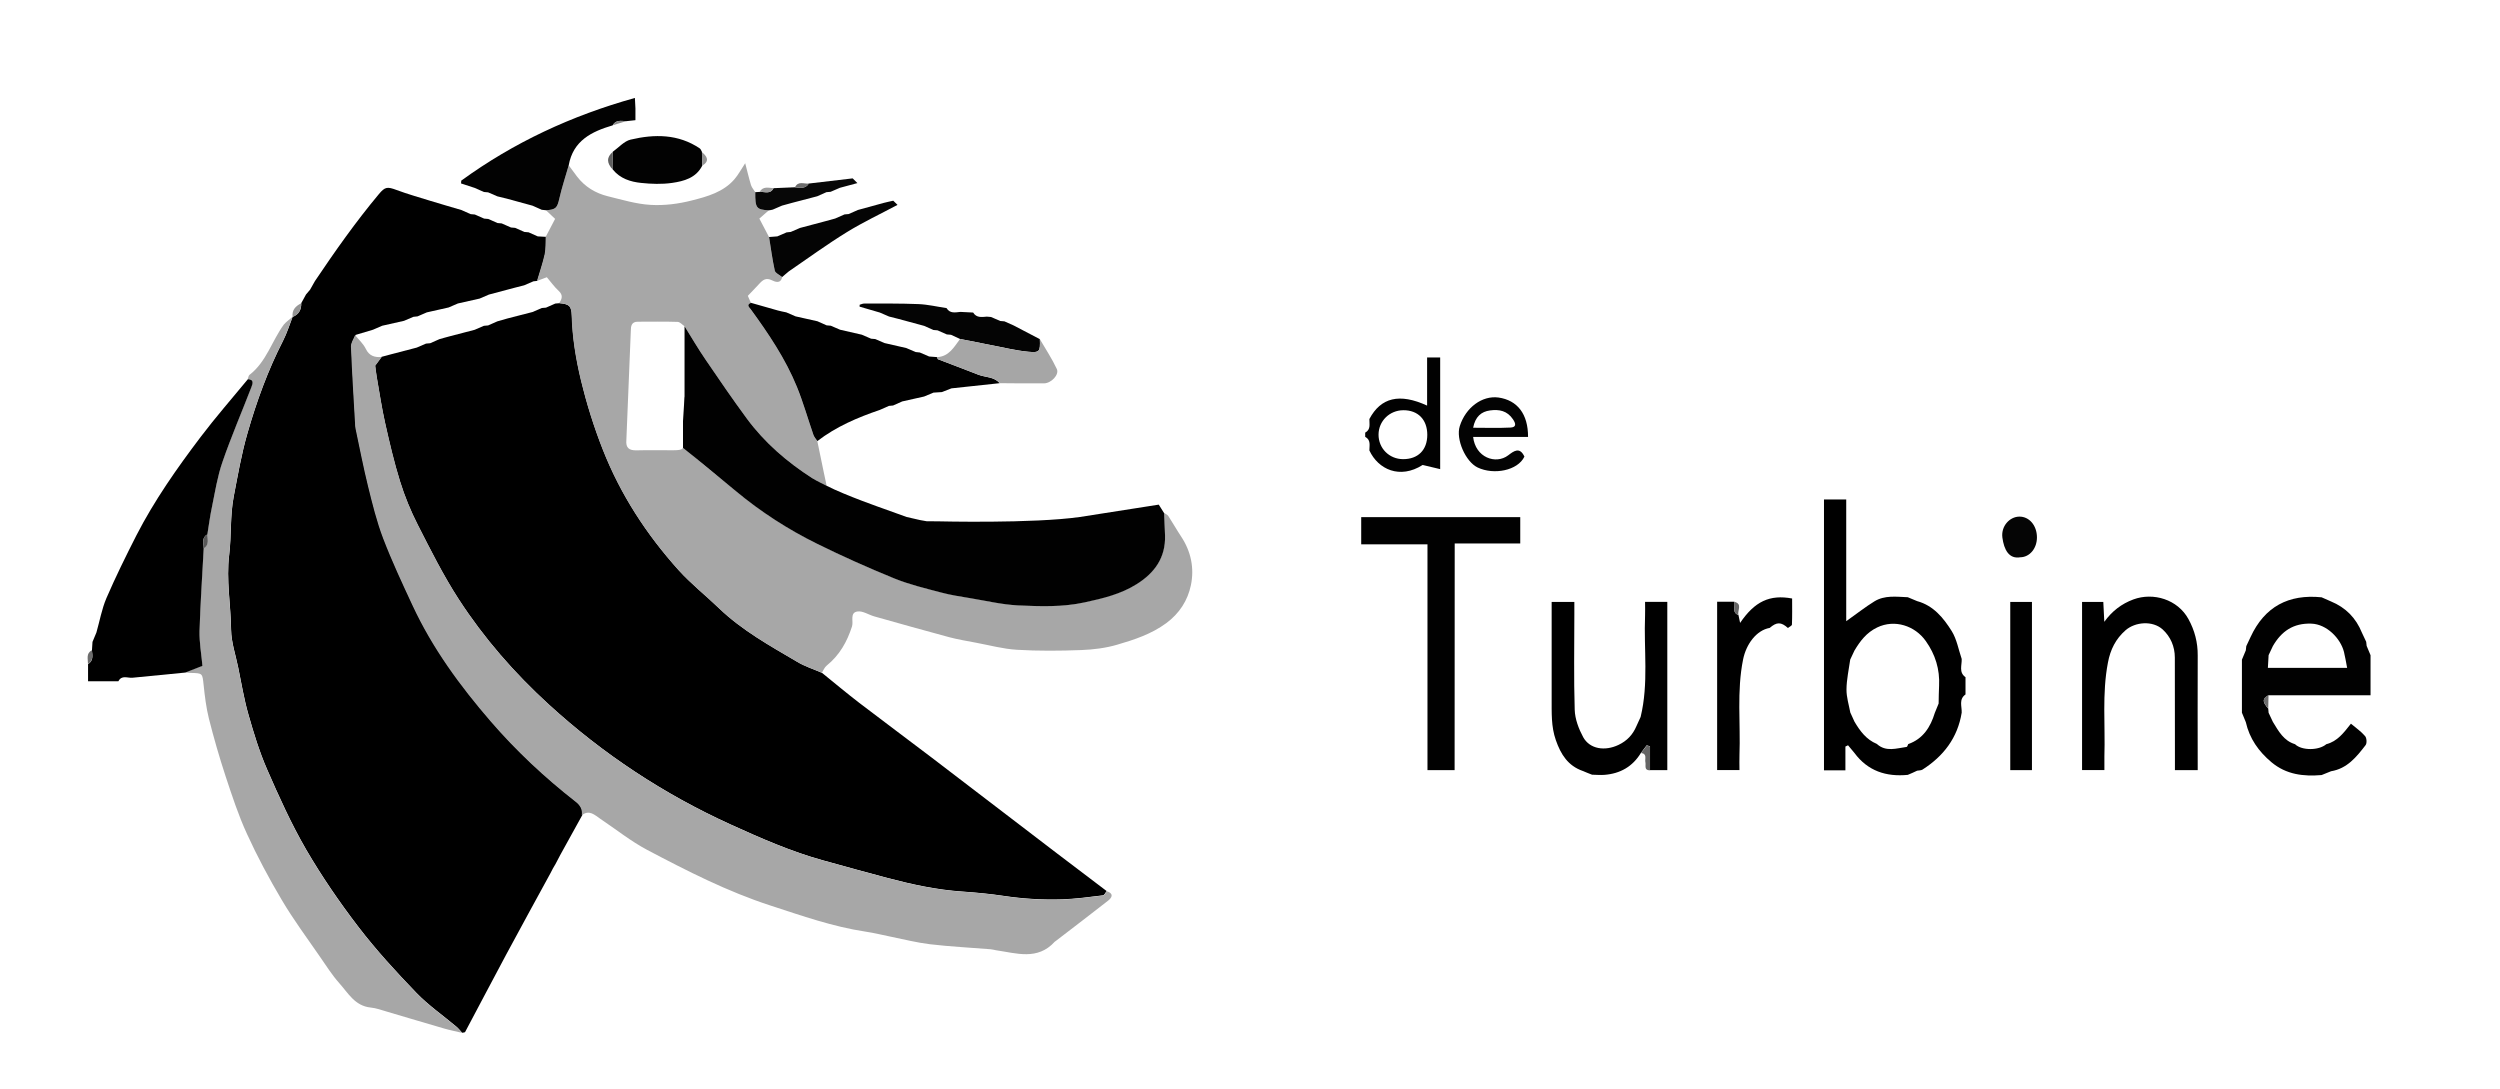 <?xml version="1.0" encoding="utf-8"?>
<!-- Generator: Adobe Illustrator 26.3.1, SVG Export Plug-In . SVG Version: 6.00 Build 0)  -->
<svg version="1.1" id="Layer_1" xmlns="http://www.w3.org/2000/svg" xmlns:xlink="http://www.w3.org/1999/xlink" x="0px" y="0px"
	 viewBox="0 0 275.4 120" style="enable-background:new 0 0 275.4 120;" xml:space="preserve">
<style type="text/css">
	.st0{fill:#A7A7A7;}
	.st1{fill:#010101;}
	.st2{fill:#020202;}
	.st3{fill:#040404;}
	.st4{fill:#A6A6A6;}
	.st5{fill:#030303;}
	.st6{fill:#070707;}
	.st7{fill:#050505;}
	.st8{fill:#656565;}
	.st9{fill:#969696;}
	.st10{fill:#5E5E5E;}
	.st11{fill:#6C6C6C;}
	.st12{fill:#6D6D6D;}
	.st13{fill:#9D9D9D;}
	.st14{fill:#676767;}
	.st15{fill:#8A8A8A;}
	.st16{fill:#939393;}
	.st17{fill:#7A7A7A;}
	.st18{fill:#8E8E8E;}
	.st19{fill:#767676;}
	.st20{fill:#6E6E6E;}
	.st21{fill:#808080;}
	.st22{fill:#7C7C7C;}
	.st23{fill:#757575;}
	.st24{fill:#868686;}
	.st25{fill:#777777;}
	.st26{fill:#747474;}
	.st27{fill:#7F7F7F;}
	.st28{fill:#848484;}
	.st29{fill:#898989;}
	.st30{fill:#787878;}
	.st31{fill:#858585;}
	.st32{fill:#7E7E7E;}
	.st33{fill:#8B8B8B;}
	.st34{fill:#6F6F6F;}
	.st35{fill:#717171;}
	.st36{fill:#707070;}
	.st37{fill:#838383;}
	.st38{fill:#818181;}
	.st39{fill:#797979;}
	.st40{fill:#888888;}
	.st41{fill:#8C8C8C;}
	.st42{fill:#828282;}
	.st43{fill:#585858;}
</style>
<g>
	<g>
		<path d="M90.55,74.12c1.37,1.11,2.72,2.24,4.11,3.31c2.65,2.03,5.33,4.01,7.98,6.03c4.59,3.5,9.17,7.01,13.76,10.52
			c1.83,1.4,3.67,2.78,5.51,4.18c-0.14,0.16-0.25,0.45-0.41,0.47c-1.49,0.18-2.98,0.39-4.48,0.44c-2.16,0.07-4.3-0.06-6.45-0.38
			c-1.52-0.23-3.05-0.37-4.59-0.48c-2.79-0.19-5.51-0.78-8.2-1.49c-2.37-0.63-4.73-1.28-7.1-1.94c-3.52-0.97-6.86-2.44-10.18-3.95
			c-7.39-3.36-14.08-7.77-20.07-13.25c-3.77-3.45-7.12-7.29-9.9-11.57c-1.7-2.62-3.1-5.43-4.52-8.21c-0.78-1.53-1.44-3.14-1.95-4.78
			c-0.66-2.1-1.16-4.26-1.64-6.41c-0.38-1.69-0.63-3.4-0.93-5.1c-0.08-0.48-0.13-0.96-0.17-1.24c0.28-0.38,0.5-0.67,0.71-0.96
			c0.37-0.1,0.75-0.21,1.12-0.3c0.92-0.24,1.84-0.48,2.76-0.72c0.34-0.15,0.68-0.29,1.02-0.44c0.15-0.01,0.3-0.03,0.46-0.04
			c0.34-0.15,0.68-0.3,1.02-0.45c0.37-0.1,0.75-0.22,1.12-0.31c0.92-0.24,1.84-0.48,2.76-0.72c0.34-0.15,0.68-0.29,1.02-0.44
			c0.15-0.01,0.3-0.03,0.46-0.04c0.34-0.15,0.68-0.29,1.02-0.45c0.37-0.11,0.75-0.22,1.12-0.32c0.92-0.24,1.84-0.48,2.76-0.71
			c0.34-0.15,0.68-0.29,1.02-0.44c0.15-0.01,0.3-0.03,0.46-0.04c0.34-0.15,0.68-0.29,1.02-0.45c0.15-0.01,0.3-0.03,0.46-0.04
			c1.08,0.1,1.34,0.3,1.37,1.39c0.07,2.4,0.45,4.74,1.01,7.08c0.63,2.62,1.43,5.17,2.42,7.68c1.95,4.95,4.8,9.32,8.33,13.25
			c1.36,1.51,2.98,2.78,4.45,4.2c2.55,2.45,5.61,4.14,8.62,5.91C88.67,73.42,89.64,73.72,90.55,74.12z"/>
		<path d="M60.65,96.17c-1.63,2.99-3.27,5.97-4.88,8.97c-1.52,2.84-3.02,5.7-4.53,8.54c-0.04,0.07-0.22,0.06-0.33,0.09
			c-0.21-0.23-0.4-0.48-0.63-0.67c-1.47-1.24-3.08-2.35-4.41-3.73c-2.23-2.31-4.41-4.69-6.36-7.23c-2.09-2.73-4.05-5.58-5.78-8.55
			c-1.64-2.83-3-5.84-4.31-8.85c-0.85-1.94-1.47-3.99-2.05-6.03c-0.49-1.7-0.77-3.45-1.13-5.19c-0.28-1.38-0.76-2.76-0.78-4.15
			c-0.03-2.75-0.55-5.49-0.21-8.25c0.26-2.13,0.09-4.28,0.5-6.43c0.45-2.33,0.85-4.67,1.51-6.96c1.01-3.52,2.25-6.93,3.92-10.19
			c0.43-0.84,0.72-1.76,1.06-2.65l0.01,0.01c0.68-0.27,0.96-0.8,0.94-1.51l0,0c0.17-0.32,0.35-0.63,0.52-0.95
			c0.15-0.18,0.3-0.35,0.45-0.53c0.18-0.31,0.35-0.63,0.53-0.94c2.22-3.3,4.5-6.54,7.05-9.59c0.68-0.81,0.92-0.83,1.95-0.45
			c1.23,0.46,2.49,0.81,3.74,1.2c1.13,0.35,2.27,0.67,3.41,1.01c0.34,0.15,0.68,0.3,1.01,0.45c0.15,0.01,0.3,0.03,0.46,0.04
			c0.34,0.15,0.68,0.3,1.02,0.45c0.15,0.01,0.3,0.02,0.46,0.04c0.34,0.15,0.68,0.3,1.02,0.45c0.15,0.01,0.3,0.03,0.46,0.04
			c0.34,0.15,0.68,0.29,1.02,0.45c0.15,0.01,0.3,0.03,0.46,0.04c0.34,0.15,0.68,0.29,1.02,0.45c0.15,0.01,0.3,0.03,0.46,0.04
			c0.34,0.15,0.68,0.3,1.01,0.45c0.3,0.02,0.61,0.04,0.92,0.05c-0.03,0.63,0.02,1.28-0.11,1.9c-0.22,1-0.56,1.97-0.85,2.95
			c-0.15,0.01-0.29,0.03-0.44,0.05c-0.34,0.15-0.69,0.29-1.02,0.44c-0.34,0.09-0.69,0.17-1.02,0.26c-0.95,0.25-1.9,0.51-2.86,0.76
			c-0.34,0.15-0.68,0.29-1.02,0.44c-0.8,0.18-1.6,0.36-2.4,0.54c-0.34,0.15-0.68,0.29-1.02,0.44c-0.8,0.18-1.6,0.36-2.4,0.54
			c-0.34,0.15-0.68,0.29-1.02,0.44c-0.15,0.01-0.3,0.03-0.46,0.05c-0.34,0.15-0.69,0.29-1.03,0.44c-0.8,0.18-1.6,0.36-2.4,0.54
			c-0.34,0.15-0.68,0.29-1.02,0.44c-0.64,0.19-1.27,0.38-1.91,0.57c-0.16,0.42-0.47,0.85-0.46,1.26c0.12,2.92,0.3,5.84,0.47,8.77
			c0,0.08,0.01,0.16,0.03,0.24c0.46,2.12,0.86,4.26,1.38,6.36c0.48,1.94,0.96,3.9,1.67,5.77c0.96,2.5,2.1,4.94,3.23,7.37
			c2.2,4.71,5.25,8.88,8.62,12.79c2.8,3.24,5.93,6.17,9.31,8.81c0.53,0.42,0.81,0.86,0.72,1.52c-0.81,1.46-1.62,2.92-2.42,4.38
			c-0.18,0.33-0.35,0.67-0.53,1.01C60.98,95.52,60.81,95.85,60.65,96.17z"/>
		<path class="st0" d="M69,48.48c-0.08,0.86,0.3,1.15,1.13,1.13c1.34-0.04,2.69,0,4.03-0.01c1.15-0.01,1.21-0.11,1.21-1.29
			c0-1.54,0.02-3.09,0.03-4.64c0.14,0.35,0.38,0.69,0.39,1.04c0.06,1.43,0,2.86,0.1,4.28c0.03,0.47,0.27,1.04,0.62,1.34
			c1.47,1.29,3.03,2.48,4.53,3.73c2.76,2.29,5.76,4.22,8.96,5.81c2.79,1.38,5.64,2.66,8.53,3.83c1.66,0.68,3.43,1.09,5.17,1.55
			c1.05,0.28,2.14,0.44,3.21,0.62c1.75,0.29,3.5,0.72,5.26,0.79c2.43,0.1,4.85,0.21,7.29-0.33c2.03-0.45,4-0.92,5.76-2.02
			c1.96-1.24,3.19-2.93,3.11-5.36c-0.03-0.81-0.07-1.63-0.1-2.45c0.16,0.11,0.37,0.19,0.47,0.34c0.49,0.75,0.92,1.52,1.41,2.26
			c1.09,1.64,1.47,3.48,1.08,5.36c-0.35,1.69-1.27,3.12-2.72,4.19c-1.63,1.2-3.51,1.82-5.4,2.37c-1.26,0.37-2.62,0.54-3.95,0.59
			c-2.36,0.09-4.74,0.11-7.1-0.03c-1.51-0.09-3.01-0.5-4.51-0.78c-0.99-0.19-1.99-0.35-2.96-0.61c-2.76-0.74-5.51-1.52-8.25-2.29
			c-0.62-0.18-1.26-0.62-1.83-0.54c-0.89,0.12-0.43,1.08-0.61,1.64c-0.55,1.71-1.38,3.18-2.79,4.32c-0.24,0.19-0.36,0.52-0.53,0.79
			c-0.92-0.4-1.89-0.7-2.74-1.21c-3.01-1.77-6.07-3.46-8.62-5.91c-1.47-1.41-3.09-2.69-4.45-4.2c-3.53-3.93-6.38-8.3-8.33-13.25
			c-0.99-2.51-1.78-5.05-2.42-7.68c-0.56-2.34-0.94-4.68-1.01-7.08c-0.03-1.09-0.28-1.29-1.37-1.39c0.32-0.47,0.45-0.88-0.06-1.35
			c-0.47-0.43-0.85-0.97-1.3-1.5c-0.36,0.14-0.73,0.28-1.09,0.41c0.29-0.99,0.63-1.96,0.85-2.95c0.13-0.61,0.08-1.26,0.11-1.9
			c0.35-0.67,0.7-1.34,1.04-1.99c-0.41-0.38-0.71-0.67-1.01-0.95c1.11-0.07,1.24-0.25,1.48-1.3c0.28-1.23,0.68-2.44,1.03-3.65
			c0.3,0.41,0.6,0.82,0.91,1.23c0.87,1.14,2.03,1.84,3.4,2.18c1.56,0.38,3.13,0.86,4.71,0.95c1.51,0.09,3.08-0.11,4.55-0.49
			c1.7-0.43,3.47-0.92,4.69-2.34c0.43-0.5,0.74-1.1,1.18-1.76c0.22,0.82,0.4,1.62,0.64,2.41c0.09,0.28,0.31,0.52,0.47,0.78
			c-0.01,1.76,0.11,1.92,1.49,2c-0.29,0.25-0.58,0.5-1.04,0.91c0.33,0.64,0.71,1.34,1.07,2.04c0.2,1.24,0.35,2.48,0.63,3.7
			c0.06,0.28,0.53,0.48,0.81,0.71c-0.17,0.78-0.79,0.51-1.14,0.34c-0.62-0.3-0.97-0.05-1.34,0.35c-0.43,0.47-0.87,0.92-1.3,1.37
			c0.13,0.3,0.25,0.55,0.35,0.79c-0.54,0.22-0.2,0.47-0.02,0.72c1.97,2.69,3.82,5.44,5.08,8.54c0.7,1.73,1.21,3.53,1.82,5.29
			c0.08,0.25,0.28,0.45,0.43,0.68c0.23,1.13,0.46,2.26,0.7,3.39c0.1,0.5,0.22,1.01,0.32,1.51c-0.52-0.27-1.07-0.5-1.56-0.82
			c-2.78-1.78-5.27-3.92-7.23-6.58c-1.56-2.12-3.05-4.29-4.53-6.47c-0.82-1.21-1.56-2.46-2.33-3.7c-0.25-0.17-0.5-0.47-0.76-0.48
			c-1.47-0.05-2.93-0.02-4.4-0.02c-0.68,0-0.76,0.48-0.76,1"/>
		<path class="st0" d="M64.09,89.81c0.09-0.67-0.19-1.11-0.72-1.52c-3.38-2.64-6.51-5.57-9.31-8.81c-3.38-3.91-6.43-8.07-8.62-12.79
			c-1.13-2.43-2.27-4.86-3.23-7.37c-0.71-1.86-1.19-3.82-1.67-5.77c-0.52-2.11-0.93-4.24-1.38-6.36c-0.01-0.08-0.03-0.16-0.03-0.24
			c-0.17-2.92-0.35-5.84-0.47-8.77c-0.01-0.42,0.29-0.84,0.46-1.26c0.4,0.5,0.9,0.94,1.17,1.5c0.39,0.81,1,0.96,1.76,0.91
			c-0.22,0.29-0.43,0.58-0.71,0.96c0.04,0.27,0.09,0.76,0.17,1.24c0.3,1.7,0.55,3.42,0.93,5.1c0.49,2.15,0.99,4.31,1.64,6.41
			c0.51,1.64,1.17,3.25,1.95,4.78c1.42,2.78,2.82,5.59,4.52,8.21c2.77,4.28,6.12,8.12,9.9,11.57c5.99,5.48,12.68,9.89,20.07,13.25
			c3.32,1.51,6.66,2.97,10.18,3.95c2.36,0.65,4.73,1.31,7.1,1.94c2.69,0.71,5.41,1.3,8.2,1.49c1.53,0.1,3.07,0.25,4.59,0.48
			c2.14,0.32,4.29,0.46,6.45,0.38c1.5-0.05,2.99-0.26,4.48-0.44c0.15-0.02,0.27-0.31,0.41-0.47c0.79,0.26,0.58,0.69,0.12,1.05
			c-1.91,1.5-3.84,2.96-5.76,4.44c-0.03,0.02-0.07,0.04-0.1,0.07c-1.9,2.09-4.22,1.26-6.47,0.94c-0.2-0.03-0.4-0.1-0.6-0.11
			c-2.22-0.18-4.45-0.29-6.66-0.55c-1.43-0.17-2.84-0.53-4.27-0.82c-0.95-0.19-1.89-0.43-2.84-0.57c-3.6-0.54-7.02-1.75-10.46-2.87
			c-4.77-1.55-9.19-3.81-13.59-6.13c-1.81-0.96-3.44-2.27-5.16-3.42C65.5,89.77,64.91,89.16,64.09,89.81z"/>
		<path class="st1" d="M127.65,55.59c0.18,0.29,0.39,0.61,0.59,0.94c0.03,0.81,0.07,1.63,0.1,2.45c0.08,2.44-1.15,4.13-3.11,5.36
			c-1.76,1.11-3.73,1.58-5.76,2.02c-2.44,0.53-4.86,0.44-7.29,0.33c-1.76-0.08-3.51-0.5-5.26-0.79c-1.07-0.18-2.16-0.34-3.21-0.62
			c-1.74-0.46-3.51-0.88-5.17-1.55c-2.89-1.18-5.74-2.45-8.53-3.83c-3.2-1.58-6.21-3.52-8.96-5.81c-1.51-1.26-4.53-3.73-4.53-3.73
			l-1.28-1.03v-2.94l0.17-2.69v-7.76c0.77,1.24,1.51,2.5,2.33,3.7c1.48,2.18,2.97,4.35,4.53,6.47c1.97,2.67,4.45,4.8,7.23,6.58
			c0.5,0.31,1.04,0.55,1.56,0.82c2.02,1.05,6.31,2.54,6.31,2.54l2.5,0.9l1.48,0.34l0.73,0.13l1.27,0.01c0,0,10.43,0.26,15.62-0.48"
			/>
		<path class="st0" d="M32.23,34.9c-0.35,0.88-0.63,1.8-1.06,2.65c-1.67,3.26-2.91,6.67-3.92,10.19c-0.66,2.29-1.06,4.62-1.51,6.96
			c-0.41,2.15-0.24,4.3-0.5,6.43c-0.34,2.77,0.18,5.5,0.21,8.25c0.02,1.39,0.5,2.77,0.78,4.15c0.36,1.73,0.64,3.49,1.13,5.19
			c0.58,2.04,1.21,4.09,2.05,6.03c1.31,3.01,2.67,6.02,4.31,8.85c1.73,2.97,3.69,5.83,5.78,8.55c1.95,2.54,4.14,4.92,6.36,7.23
			c1.33,1.38,2.93,2.49,4.41,3.73c0.24,0.2,0.42,0.45,0.63,0.67c-0.66-0.16-1.33-0.29-1.98-0.48c-2.08-0.6-4.16-1.23-6.24-1.84
			c-0.62-0.18-1.23-0.41-1.86-0.47c-1.73-0.18-2.47-1.6-3.45-2.69c-0.8-0.9-1.45-1.94-2.14-2.93c-1.42-2.06-2.92-4.08-4.19-6.23
			c-1.4-2.36-2.7-4.79-3.84-7.29c-0.94-2.04-1.64-4.2-2.35-6.34c-0.69-2.1-1.3-4.22-1.84-6.36c-0.3-1.21-0.45-2.46-0.58-3.7
			c-0.14-1.29-0.1-1.29-1.42-1.32c-0.2,0-0.4-0.04-0.61-0.06c0.61-0.24,1.22-0.47,1.89-0.74c-0.11-1.26-0.35-2.55-0.32-3.84
			c0.08-3.03,0.29-6.06,0.46-9.1c0.64-0.38,0.41-0.99,0.4-1.54c0.17-1.03,0.3-2.07,0.52-3.09c0.35-1.65,0.61-3.33,1.15-4.91
			c0.97-2.78,2.13-5.5,3.19-8.25c0.14-0.37,0.31-0.83-0.39-0.86c0.06-0.15,0.07-0.35,0.18-0.44c1.87-1.44,2.47-3.75,3.79-5.55
			C31.54,35.43,31.91,35.19,32.23,34.9z"/>
		<path d="M22.44,60.41c-0.16,3.03-0.37,6.06-0.46,9.1c-0.03,1.29,0.21,2.58,0.32,3.84c-0.67,0.26-1.28,0.5-1.89,0.74
			c-1.94,0.19-3.88,0.38-5.82,0.57c-0.54,0.05-1.18-0.33-1.55,0.39c-1.09,0-2.18,0-3.34,0c0-0.62,0-1.26,0-1.89
			c0.61-0.37,0.49-0.96,0.43-1.52c0.02-0.31,0.04-0.62,0.06-0.93c0.14-0.34,0.28-0.69,0.43-1.03c0.36-1.26,0.59-2.58,1.1-3.78
			c1.01-2.34,2.14-4.63,3.3-6.91c1.98-3.86,4.47-7.4,7.08-10.85c1.66-2.19,3.47-4.26,5.21-6.37c0.7,0.02,0.53,0.49,0.39,0.86
			c-1.06,2.75-2.23,5.47-3.19,8.25c-0.55,1.58-0.81,3.26-1.15,4.91c-0.22,1.02-0.35,2.06-0.52,3.09
			C22.17,59.24,22.45,59.86,22.44,60.41z"/>
		<path d="M210.16,85.36c-2.39,0.23-4.41-0.43-5.88-2.42c-0.24-0.28-0.47-0.56-0.7-0.84c-0.1,0.05-0.2,0.1-0.29,0.14
			c0,0.87,0,1.75,0,2.62c-0.76,0-1.53,0-2.36,0c0-9.98,0-19.87,0-29.84c0.8,0,1.56,0,2.45,0c0,4.4,0,8.74,0,13.41
			c1.19-0.84,2.11-1.57,3.1-2.18c1.13-0.7,2.42-0.51,3.68-0.46c0.34,0.14,0.69,0.29,1.03,0.43c1.8,0.49,2.9,1.85,3.81,3.3
			c0.56,0.9,0.75,2.04,1.1,3.07c0.03,0.7-0.34,1.48,0.42,2.01c0,0.63,0,1.26,0,1.9c-0.76,0.54-0.39,1.32-0.42,2.01
			c-0.45,2.77-2,4.79-4.32,6.27c-0.16,0.1-0.39,0.08-0.59,0.12C210.84,85.07,210.5,85.22,210.16,85.36z M213.56,77.5
			c0.01-0.65,0.02-1.3,0.05-1.95c0.09-1.82-0.41-3.45-1.47-4.94c-1.19-1.68-3.42-2.42-5.35-1.49c-1.18,0.57-1.87,1.49-2.5,2.54
			c-0.16,0.33-0.31,0.67-0.47,1c-0.15,1.09-0.4,2.19-0.41,3.28c-0.01,0.85,0.26,1.7,0.42,2.55c0.15,0.34,0.3,0.67,0.46,1.01
			c0.61,1.03,1.3,1.97,2.46,2.45c1.01,0.92,2.17,0.48,3.29,0.33c0.07-0.01,0.11-0.2,0.17-0.31c1.64-0.58,2.45-1.87,2.93-3.44
			C213.28,78.19,213.42,77.85,213.56,77.5z"/>
		<path d="M90.04,48.59c-0.15-0.23-0.34-0.43-0.43-0.68c-0.61-1.76-1.12-3.57-1.82-5.29c-1.26-3.09-3.12-5.85-5.08-8.54
			c-0.18-0.24-0.52-0.49,0.02-0.72c0.99,0.28,1.97,0.57,2.95,0.84c0.31,0.09,0.62,0.14,0.94,0.21c0.34,0.15,0.68,0.29,1.02,0.44
			c0.8,0.18,1.6,0.36,2.41,0.54c0.34,0.15,0.68,0.3,1.01,0.45c0.15,0.01,0.3,0.03,0.46,0.04c0.34,0.15,0.68,0.29,1.02,0.44
			c0.8,0.18,1.6,0.37,2.4,0.55c0.34,0.15,0.68,0.29,1.02,0.44c0.15,0.01,0.3,0.03,0.46,0.04c0.34,0.15,0.68,0.29,1.02,0.44
			c0.8,0.18,1.6,0.37,2.4,0.55c0.34,0.15,0.69,0.29,1.03,0.44c0.15,0.01,0.3,0.03,0.46,0.05c0.34,0.15,0.68,0.29,1.02,0.44
			c0.3,0.02,0.6,0.05,0.9,0.07c0.02,0.08,0.03,0.21,0.07,0.23c1.49,0.57,2.98,1.13,4.46,1.71c0.78,0.3,1.73,0.21,2.34,0.93
			c-1.77,0.19-5.31,0.57-5.31,0.57l-1.05,0.41l-0.93,0.06c0,0-0.69,0.28-1.03,0.43c-0.8,0.18-2.41,0.54-2.41,0.54l-1.01,0.45
			c0,0-0.3,0.03-0.45,0.04c-0.34,0.15-0.68,0.3-1.02,0.45C94.47,45.99,92.11,47,90.04,48.59z"/>
		<path class="st1" d="M246.97,78.51c0-1.95,0-3.89,0-5.84c0.14-0.34,0.29-0.69,0.43-1.03c0.01-0.15,0.03-0.3,0.05-0.46
			c0.16-0.33,0.31-0.67,0.47-1c1.55-3.36,4.2-4.75,7.83-4.38c0.34,0.15,0.68,0.3,1.02,0.45c1.63,0.67,2.76,1.82,3.42,3.45
			c0.16,0.33,0.31,0.67,0.47,1c0.01,0.15,0.03,0.3,0.05,0.45c0.14,0.34,0.28,0.69,0.43,1.03c0,1.42,0,2.83,0,4.41
			c-3.76,0-7.5,0-11.24,0c-0.69,0.38-0.7,0.7-0.03,1.47c0.01,0.15,0.02,0.3,0.04,0.46c0.16,0.33,0.31,0.67,0.47,1
			c0.62,1.01,1.18,2.08,2.44,2.46c0.74,0.72,2.62,0.71,3.45,0c1.22-0.31,1.92-1.26,2.71-2.26c0.55,0.47,1.13,0.86,1.56,1.37
			c0.18,0.21,0.22,0.79,0.05,1c-1,1.3-2.03,2.58-3.8,2.87c-0.35,0.14-0.69,0.28-1.04,0.42c-2.01,0.17-3.89-0.05-5.52-1.41
			c-1.42-1.19-2.42-2.61-2.83-4.42C247.25,79.19,247.11,78.85,246.97,78.51z M249.91,72.17c-0.03,0.47-0.05,0.94-0.08,1.4
			c3,0,5.86,0,8.73,0c-0.13-0.67-0.22-1.23-0.35-1.76c-0.38-1.49-1.9-3.05-3.59-3.11c-1.98-0.07-3.29,0.83-4.24,2.47
			C250.22,71.5,250.06,71.84,249.91,72.17z"/>
		<path class="st1" d="M160.24,84.84c-1.12,0-2,0-2.99,0c0-8.29,0-16.51,0-24.88c-2.48,0-4.86,0-7.3,0c0-1.06,0-1.98,0-2.99
			c5.84,0,11.64,0,17.52,0c0,0.96,0,1.88,0,2.9c-2.37,0-4.73,0-7.22,0C160.24,68.23,160.24,76.49,160.24,84.84z"/>
		<path d="M242.1,84.84c-0.86,0-1.58,0-2.51,0c0-0.41,0-0.83,0-1.26c0-3.71-0.01-7.43-0.01-11.14c0-1.23-0.48-2.31-1.34-3.1
			c-1.11-1-3.02-0.84-4.09,0.09c-1.08,0.95-1.67,2.12-1.94,3.56c-0.66,3.44-0.28,6.89-0.39,10.33c-0.01,0.48,0,0.96,0,1.51
			c-0.87,0-1.63,0-2.46,0c0-6.17,0-12.31,0-18.52c0.77,0,1.52,0,2.34,0c0.04,0.76,0.08,1.48,0.11,2.19
			c0.85-1.18,1.89-1.98,3.21-2.47c2.18-0.8,4.87-0.01,6.06,2.17c0.69,1.26,1.03,2.57,1.02,4.02
			C242.08,76.39,242.1,80.54,242.1,84.84z"/>
		<path d="M174.36,84.93c-1.63-0.57-2.42-1.82-2.97-3.4c-0.53-1.51-0.45-3.03-0.46-4.56c-0.01-3.14,0-6.28,0-9.41
			c0-0.4,0-0.79,0-1.25c0.88,0,1.63,0,2.5,0c0,0.5,0,0.94,0,1.37c0,3.51-0.07,7.01,0.04,10.51c0.03,1.02,0.44,2.1,0.93,3.01
			c0.73,1.33,2.4,1.57,3.89,0.86c0.95-0.45,1.58-1.13,1.98-2.07c0.15-0.34,0.3-0.67,0.46-1.01c0.9-3.69,0.34-7.44,0.49-11.16
			c0.02-0.48,0-0.96,0-1.52c0.85,0,1.6,0,2.45,0c0,6.16,0,12.29,0,18.54c-0.64,0-1.27,0-1.91,0c0-0.88,0-1.75,0-2.63
			c-0.12-0.04-0.24-0.08-0.36-0.11c-0.21,0.27-0.42,0.55-0.63,0.83c-0.92,1.52-2.29,2.3-4.05,2.43c-0.44,0.03-0.89-0.01-1.34-0.02
			C175.05,85.22,174.7,85.07,174.36,84.93z"/>
		<path class="st2" d="M62.65,18.21c-0.35,1.22-0.75,2.42-1.03,3.65c-0.24,1.04-0.37,1.23-1.48,1.3c-0.15-0.02-0.3-0.04-0.46-0.05
			c-0.34-0.15-0.68-0.3-1.01-0.45c-0.95-0.26-1.9-0.52-2.85-0.78c-0.34-0.09-0.69-0.17-1.03-0.25c-0.34-0.15-0.68-0.29-1.02-0.44
			c-0.15-0.01-0.3-0.03-0.46-0.04c-0.34-0.15-0.68-0.29-1.02-0.45c-0.5-0.16-1-0.33-1.5-0.49c0-0.1,0.01-0.21,0.02-0.31
			c5.78-4.2,12.14-7.16,19.13-9.11c0.02,0.51,0.05,0.83,0.06,1.15c0.01,0.4,0,0.8,0,1.3c-0.39,0.04-0.7,0.08-1.01,0.11
			c-0.55-0.02-1.15-0.18-1.5,0.46C65.18,14.49,63.13,15.49,62.65,18.21z"/>
		<path d="M191.51,67.76c0.05,0.27,0.11,0.53,0.18,0.86c1.61-2.37,3.26-3.15,5.73-2.69c0,0.94,0.02,1.91-0.02,2.87
			c0,0.13-0.29,0.25-0.44,0.38c-0.76-0.68-1.23-0.68-2.01-0.01c-1.47,0.26-2.59,1.79-2.93,3.47c-0.71,3.51-0.27,7.03-0.4,10.55
			c-0.02,0.52,0,1.04,0,1.64c-0.86,0-1.61,0-2.46,0c0-6.14,0-12.28,0-18.54c0.62,0,1.25,0,1.89,0
			C191.18,66.78,190.75,67.46,191.51,67.76z"/>
		<path d="M223.84,84.84c-0.81,0-1.57,0-2.39,0c0-6.2,0-12.33,0-18.53c0.82,0,1.57,0,2.39,0C223.84,72.48,223.84,78.59,223.84,84.84
			z"/>
		<path class="st3" d="M104.76,36.88c-0.15-0.01-0.3-0.03-0.46-0.04c-0.34-0.15-0.68-0.3-1.02-0.45c-0.15-0.01-0.3-0.03-0.46-0.04
			c-0.34-0.15-0.68-0.3-1.01-0.45c-0.95-0.26-1.9-0.51-2.84-0.77c-0.34-0.09-0.69-0.18-1.03-0.26c-0.34-0.15-0.68-0.29-1.02-0.44
			c-0.74-0.22-1.49-0.43-2.23-0.65c0-0.07,0.01-0.14,0.01-0.21c0.18-0.05,0.35-0.14,0.52-0.13c1.99,0,3.97-0.02,5.96,0.06
			c1.03,0.04,2.06,0.29,3.09,0.44c0.38,0.63,0.97,0.47,1.53,0.42c0.47,0.02,0.93,0.05,1.4,0.07c0.37,0.6,0.94,0.5,1.51,0.45
			c0.15,0.01,0.3,0.02,0.46,0.04c0.34,0.15,0.68,0.29,1.02,0.44c0.15,0.01,0.3,0.03,0.46,0.04c0.34,0.15,0.68,0.3,1.01,0.45
			c0.97,0.5,1.93,1.01,2.89,1.51c0.05,1.36,0,1.51-1.27,1.39c-1.43-0.14-2.83-0.5-4.24-0.76c-1.09-0.21-2.19-0.43-3.28-0.65l0,0
			C105.43,37.19,105.09,37.03,104.76,36.88z"/>
		<path class="st2" d="M77.36,18.25c-0.69,1.36-2.02,1.71-3.33,1.9c-1.12,0.16-2.28,0.12-3.41,0c-1.17-0.12-2.3-0.48-3.1-1.46
			c-0.01-0.66-0.01-1.31-0.02-1.97c0.65-0.46,1.25-1.17,1.97-1.34c2.63-0.62,5.25-0.63,7.62,0.97c0.11,0.08,0.16,0.26,0.24,0.39
			C77.34,17.25,77.35,17.75,77.36,18.25z"/>
		<path class="st4" d="M105.76,37.34c1.09,0.22,2.19,0.44,3.28,0.65c1.41,0.27,2.81,0.63,4.24,0.76c1.27,0.12,1.32-0.02,1.27-1.39
			c0.63,1.09,1.34,2.15,1.87,3.29c0.29,0.62-0.61,1.57-1.41,1.58c-1.63,0.02-3.26-0.01-4.88-0.02c-0.62-0.73-1.56-0.63-2.34-0.93
			c-1.49-0.58-2.98-1.13-4.46-1.71c-0.05-0.02-0.05-0.15-0.07-0.23C104.55,39.26,105.1,38.23,105.76,37.34z"/>
		<path class="st1" d="M150.85,46.16c1.26-2.37,3.31-2.88,6.36-1.48c0-1.78,0-3.51,0-5.3c0.54,0,0.96,0,1.44,0c0,4.06,0,8.07,0,12.3
			c-0.64-0.15-1.2-0.28-1.93-0.46c-2.51,1.6-4.9,0.49-5.87-1.6c0-0.54,0.19-1.15-0.46-1.5c0-0.15,0-0.3,0-0.46
			C151.03,47.31,150.84,46.7,150.85,46.16z M157.23,47.9c0-1.67-1.02-2.72-2.64-2.71c-1.52,0.01-2.72,1.19-2.73,2.68
			c-0.01,1.51,1.17,2.7,2.69,2.71C156.21,50.59,157.23,49.57,157.23,47.9z"/>
		<path class="st3" d="M86.16,30.52c-0.28-0.24-0.75-0.43-0.81-0.71c-0.27-1.22-0.43-2.47-0.63-3.7c0.3-0.02,0.6-0.04,0.91-0.07
			c0.34-0.15,0.68-0.29,1.02-0.44c0.15-0.01,0.3-0.03,0.46-0.05c0.34-0.15,0.68-0.29,1.02-0.44c0.92-0.24,1.83-0.48,2.75-0.73
			c0.38-0.1,0.75-0.21,1.13-0.31c0.34-0.15,0.68-0.29,1.02-0.45c0.15-0.01,0.3-0.03,0.46-0.04c0.34-0.15,0.68-0.3,1.02-0.45
			c0.95-0.26,1.9-0.53,2.85-0.78c0.34-0.09,0.69-0.16,1.04-0.24c0.16,0.15,0.31,0.31,0.47,0.46c-1.87,1-3.79,1.9-5.59,3.01
			c-2.19,1.35-4.27,2.87-6.39,4.32C86.63,30.1,86.41,30.32,86.16,30.52z"/>
		<path class="st5" d="M168.33,48.13c-2.01,0-4.02,0-6.05,0c0.25,2.27,2.49,3.07,3.86,2.03c0.63-0.48,1.27-0.97,1.79,0.14
			c-0.73,1.54-3.37,2.05-5.15,1.2c-1.34-0.64-2.43-3.13-1.97-4.56c0.65-2.05,2.46-3.39,4.26-3.15
			C167.15,44.09,168.34,45.6,168.33,48.13z M162.28,47.12c1.39,0,2.75,0.05,4.11-0.02c0.63-0.03,0.64-0.38,0.28-0.91
			c-0.64-0.95-1.52-1.11-2.51-0.98C163.16,45.34,162.52,45.91,162.28,47.12z"/>
		<path class="st6" d="M84.69,23.17c-1.38-0.08-1.5-0.25-1.49-2c0.16-0.01,0.31-0.02,0.47-0.03c0.54-0.04,1.18,0.3,1.54-0.41
			c0.78-0.03,1.57-0.06,2.35-0.1c0.56,0.05,1.15,0.21,1.53-0.41c1.61-0.19,3.23-0.38,4.84-0.57c0.17,0.18,0.35,0.35,0.52,0.52
			c-0.64,0.18-1.28,0.35-1.93,0.52c-0.34,0.15-0.68,0.29-1.02,0.44c-0.15,0.01-0.3,0.03-0.46,0.04c-0.34,0.15-0.68,0.3-1.01,0.45
			c-0.92,0.24-1.83,0.48-2.75,0.72c-0.38,0.1-0.75,0.21-1.13,0.31c-0.34,0.15-0.69,0.29-1.02,0.44C85,23.13,84.85,23.15,84.69,23.17
			z"/>
		<path class="st7" d="M222.55,61.39c-1.23,0.21-1.79-0.81-1.97-2.19c-0.15-1.24,0.8-2.28,1.87-2.29c1.09-0.01,1.93,0.97,1.94,2.27
			C224.4,60.41,223.59,61.38,222.55,61.39z"/>
		<path class="st8" d="M180.78,82.95c0.21-0.27,0.42-0.55,0.63-0.83c0.12,0.04,0.24,0.08,0.36,0.11c0,0.88,0,1.75,0,2.63
			c-0.69,0.01-0.44-0.52-0.51-0.87C181.16,83.61,181.5,83.04,180.78,82.95z"/>
		<path class="st9" d="M33.18,33.41c0.01,0.71-0.26,1.23-0.94,1.51C32.13,34.15,32.56,33.72,33.18,33.41z"/>
		<path class="st10" d="M67.5,16.73c0.01,0.66,0.01,1.31,0.02,1.97C66.81,17.95,66.81,17.33,67.5,16.73z"/>
		<path class="st11" d="M89.11,20.22c-0.38,0.62-0.98,0.47-1.53,0.41C87.92,19.9,88.58,20.28,89.11,20.22z"/>
		<path class="st11" d="M249.87,78.04c-0.67-0.76-0.66-1.09,0.03-1.47C249.89,77.07,249.88,77.56,249.87,78.04z"/>
		<path class="st12" d="M10.12,71.63c0.05,0.56,0.18,1.15-0.43,1.52C9.7,72.6,9.45,71.99,10.12,71.63z"/>
		<path class="st13" d="M85.22,20.73c-0.36,0.71-1,0.37-1.54,0.41C84.05,20.49,84.65,20.69,85.22,20.73z"/>
		<path class="st14" d="M191.51,67.76c-0.76-0.3-0.33-0.98-0.47-1.47C192.01,66.52,191.35,67.27,191.51,67.76z"/>
		<path class="st15" d="M67.5,13.8c0.35-0.63,0.95-0.48,1.5-0.46C68.5,13.49,68,13.65,67.5,13.8z"/>
		<path class="st16" d="M77.36,18.25c-0.01-0.5-0.03-1-0.04-1.5C77.89,17.24,78.21,17.73,77.36,18.25z"/>
		<path class="st15" d="M95.96,37.32c-0.34-0.15-0.68-0.29-1.02-0.44C95.28,37.03,95.63,37.18,95.96,37.32z"/>
		<path class="st4" d="M104.76,36.88c0.33,0.15,0.67,0.31,1,0.46C105.43,37.19,105.09,37.03,104.76,36.88z"/>
		<path class="st17" d="M97.45,37.81c-0.34-0.15-0.68-0.29-1.02-0.44C96.76,37.52,97.1,37.66,97.45,37.81z"/>
		<path class="st15" d="M103.28,36.39c0.34,0.15,0.68,0.3,1.02,0.45C103.97,36.68,103.63,36.54,103.28,36.39z"/>
		<path class="st18" d="M100.87,38.79c-0.34-0.15-0.69-0.29-1.03-0.44C100.18,38.5,100.52,38.65,100.87,38.79z"/>
		<path class="st9" d="M33.7,32.45c-0.17,0.32-0.35,0.63-0.52,0.95C33.36,33.08,33.53,32.77,33.7,32.45z"/>
		<path class="st19" d="M57.74,25.55c-0.34-0.15-0.68-0.29-1.02-0.45C57.05,25.26,57.39,25.41,57.74,25.55z"/>
		<path class="st17" d="M56.26,25.06c-0.34-0.15-0.68-0.29-1.02-0.45C55.58,24.77,55.92,24.92,56.26,25.06z"/>
		<path class="st20" d="M103.77,43.19c0.35-0.14,0.7-0.27,1.05-0.41C104.47,42.92,104.12,43.06,103.77,43.19z"/>
		<path class="st21" d="M101.8,43.68c0.34-0.14,0.69-0.28,1.03-0.43C102.49,43.4,102.15,43.54,101.8,43.68z"/>
		<path class="st22" d="M98.38,44.68c0.34-0.15,0.68-0.3,1.01-0.45C99.06,44.37,98.72,44.53,98.38,44.68z"/>
		<path class="st23" d="M96.91,45.16c0.34-0.15,0.68-0.3,1.02-0.45C97.59,44.87,97.25,45.02,96.91,45.16z"/>
		<path class="st24" d="M54.78,24.58c-0.34-0.15-0.68-0.3-1.02-0.45C54.11,24.28,54.45,24.43,54.78,24.58z"/>
		<path class="st25" d="M93.03,23.64c-0.34,0.15-0.68,0.29-1.02,0.45C92.35,23.94,92.69,23.79,93.03,23.64z"/>
		<path class="st26" d="M101.81,35.89c0.34,0.15,0.68,0.3,1.01,0.45C102.49,36.19,102.15,36.05,101.81,35.89z"/>
		<path class="st25" d="M92.55,36.33c-0.34-0.15-0.68-0.29-1.02-0.44C91.86,36.04,92.2,36.19,92.55,36.33z"/>
		<path class="st27" d="M53.31,24.09c-0.34-0.15-0.68-0.3-1.02-0.45C52.64,23.79,52.98,23.94,53.31,24.09z"/>
		<path class="st28" d="M94.5,23.15c-0.34,0.15-0.68,0.3-1.02,0.45C93.82,23.45,94.16,23.3,94.5,23.15z"/>
		<path class="st19" d="M111.65,35.85c-0.34-0.15-0.68-0.3-1.01-0.45C110.98,35.56,111.32,35.71,111.65,35.85z"/>
		<path class="st29" d="M51.84,23.6c-0.34-0.15-0.68-0.3-1.01-0.45C51.17,23.3,51.5,23.45,51.84,23.6z"/>
		<path class="st30" d="M85.15,23.11c0.34-0.15,0.69-0.29,1.02-0.44C85.84,22.82,85.49,22.97,85.15,23.11z"/>
		<path class="st28" d="M91.06,35.85c-0.34-0.15-0.68-0.3-1.01-0.45C90.39,35.56,90.72,35.7,91.06,35.85z"/>
		<path class="st19" d="M58.67,22.66c0.34,0.15,0.68,0.3,1.01,0.45C59.35,22.96,59.01,22.81,58.67,22.66z"/>
		<path class="st31" d="M88.13,25.12c-0.34,0.15-0.68,0.29-1.02,0.44C87.45,25.41,87.79,25.26,88.13,25.12z"/>
		<path class="st32" d="M211.18,66.24c-0.34-0.14-0.69-0.29-1.03-0.43C210.5,65.95,210.84,66.09,211.18,66.24z"/>
		<path class="st15" d="M90.05,21.64c0.34-0.15,0.68-0.3,1.01-0.45C90.72,21.34,90.39,21.49,90.05,21.64z"/>
		<path class="st33" d="M256.77,66.24c-0.34-0.15-0.68-0.3-1.02-0.45C256.09,65.95,256.43,66.1,256.77,66.24z"/>
		<path class="st31" d="M53.77,21.19c0.34,0.15,0.68,0.29,1.02,0.44C54.46,21.48,54.11,21.33,53.77,21.19z"/>
		<path class="st25" d="M91.52,21.14c0.34-0.15,0.68-0.29,1.02-0.44C92.2,20.85,91.86,20.99,91.52,21.14z"/>
		<path class="st27" d="M110.19,35.36c-0.34-0.15-0.68-0.29-1.02-0.44C109.51,35.06,109.85,35.21,110.19,35.36z"/>
		<path class="st30" d="M52.3,20.7c0.34,0.15,0.68,0.29,1.02,0.45C52.98,20.99,52.64,20.85,52.3,20.7z"/>
		<path class="st23" d="M59.2,26.05c-0.34-0.15-0.68-0.3-1.01-0.45C58.52,25.75,58.86,25.9,59.2,26.05z"/>
		<path class="st34" d="M10.62,69.67c-0.14,0.34-0.28,0.69-0.43,1.03C10.33,70.36,10.48,70.01,10.62,69.67z"/>
		<path class="st35" d="M260.66,70.69c-0.16-0.33-0.31-0.67-0.47-1C260.35,70.02,260.51,70.36,260.66,70.69z"/>
		<path class="st36" d="M247.92,70.18c-0.16,0.33-0.31,0.67-0.47,1C247.6,70.85,247.76,70.51,247.92,70.18z"/>
		<path class="st32" d="M261.14,72.17c-0.14-0.34-0.28-0.69-0.43-1.03C260.85,71.49,261,71.83,261.14,72.17z"/>
		<path class="st37" d="M96.92,34.42c0.34,0.15,0.68,0.29,1.02,0.44C97.6,34.71,97.25,34.57,96.92,34.42z"/>
		<path class="st28" d="M247.4,71.63c-0.14,0.34-0.29,0.69-0.43,1.03C247.11,72.32,247.25,71.98,247.4,71.63z"/>
		<path class="st20" d="M87.65,34.86c-0.34-0.15-0.68-0.29-1.02-0.44C86.96,34.57,87.3,34.72,87.65,34.86z"/>
		<path class="st26" d="M86.66,25.6c-0.34,0.15-0.68,0.29-1.02,0.44C85.97,25.9,86.31,25.75,86.66,25.6z"/>
		<path class="st28" d="M246.97,78.51c0.14,0.34,0.29,0.69,0.43,1.03C247.25,79.19,247.11,78.85,246.97,78.51z"/>
		<path class="st36" d="M250.37,79.51c-0.16-0.33-0.31-0.67-0.47-1C250.06,78.84,250.22,79.17,250.37,79.51z"/>
		<path class="st38" d="M180.74,79c-0.15,0.34-0.3,0.67-0.46,1.01C180.43,79.67,180.59,79.33,180.74,79z"/>
		<path class="st30" d="M34.68,30.98c-0.18,0.31-0.35,0.63-0.53,0.94C34.33,31.61,34.5,31.29,34.68,30.98z"/>
		<path class="st26" d="M174.36,84.93c0.34,0.15,0.68,0.29,1.02,0.44C175.05,85.22,174.7,85.07,174.36,84.93z"/>
		<path class="st26" d="M210.16,85.36c0.34-0.14,0.69-0.29,1.03-0.43C210.84,85.07,210.5,85.22,210.16,85.36z"/>
		<path class="st32" d="M255.75,85.36c0.35-0.14,0.69-0.28,1.04-0.42C256.44,85.08,256.09,85.23,255.75,85.36z"/>
		<path class="st32" d="M60.65,96.17c0.17-0.32,0.33-0.65,0.5-0.98C60.98,95.52,60.81,95.85,60.65,96.17z"/>
		<path class="st39" d="M102.35,39.28c-0.34-0.15-0.68-0.29-1.02-0.44C101.67,38.99,102.01,39.13,102.35,39.28z"/>
		<path class="st40" d="M47.4,37.82c0.34-0.15,0.68-0.3,1.02-0.45C48.08,37.52,47.74,37.66,47.4,37.82z"/>
		<path class="st25" d="M45.92,38.3c0.34-0.15,0.68-0.29,1.02-0.44C46.6,38.01,46.26,38.15,45.92,38.3z"/>
		<path class="st19" d="M52.29,36.34c0.34-0.15,0.68-0.29,1.02-0.44C52.98,36.05,52.64,36.19,52.29,36.34z"/>
		<path class="st24" d="M53.77,35.85c0.34-0.15,0.68-0.29,1.02-0.45C54.45,35.56,54.11,35.7,53.77,35.85z"/>
		<path class="st30" d="M58.67,34.38c0.34-0.15,0.68-0.29,1.02-0.44C59.35,34.08,59.01,34.23,58.67,34.38z"/>
		<path class="st41" d="M60.15,33.89c0.34-0.15,0.68-0.29,1.02-0.45C60.82,33.59,60.49,33.74,60.15,33.89z"/>
		<path class="st30" d="M42.04,35.9c-0.34,0.15-0.68,0.29-1.02,0.44C41.36,36.19,41.7,36.05,42.04,35.9z"/>
		<path class="st40" d="M45.47,34.92c-0.34,0.15-0.69,0.29-1.03,0.44C44.79,35.21,45.13,35.06,45.47,34.92z"/>
		<path class="st34" d="M46.96,34.43c-0.34,0.15-0.68,0.29-1.02,0.44C46.27,34.73,46.61,34.58,46.96,34.43z"/>
		<path class="st21" d="M58.72,31c-0.34,0.15-0.69,0.29-1.02,0.44C58.03,31.29,58.37,31.14,58.72,31z"/>
		<path class="st42" d="M50.38,33.45c-0.34,0.15-0.68,0.29-1.02,0.44C49.7,33.74,50.04,33.59,50.38,33.45z"/>
		<path class="st31" d="M53.8,32.46c-0.34,0.15-0.68,0.29-1.02,0.44C53.12,32.76,53.47,32.61,53.8,32.46z"/>
		<path class="st43" d="M22.44,60.41c0.01-0.54-0.27-1.17,0.4-1.54C22.86,59.42,23.08,60.03,22.44,60.41z"/>
		<path class="st25" d="M204.29,71.66c-0.16,0.33-0.31,0.67-0.47,1C203.98,72.33,204.14,71.99,204.29,71.66z"/>
		<path class="st23" d="M213.14,78.54c0.14-0.35,0.28-0.69,0.42-1.04C213.42,77.85,213.28,78.19,213.14,78.54z"/>
		<path class="st36" d="M203.83,78.5c0.15,0.34,0.3,0.67,0.46,1.01C204.14,79.17,203.99,78.83,203.83,78.5z"/>
		<path class="st25" d="M250.38,71.17c-0.16,0.33-0.31,0.67-0.47,1C250.06,71.84,250.22,71.5,250.38,71.17z"/>
	</g>
</g>
</svg>
